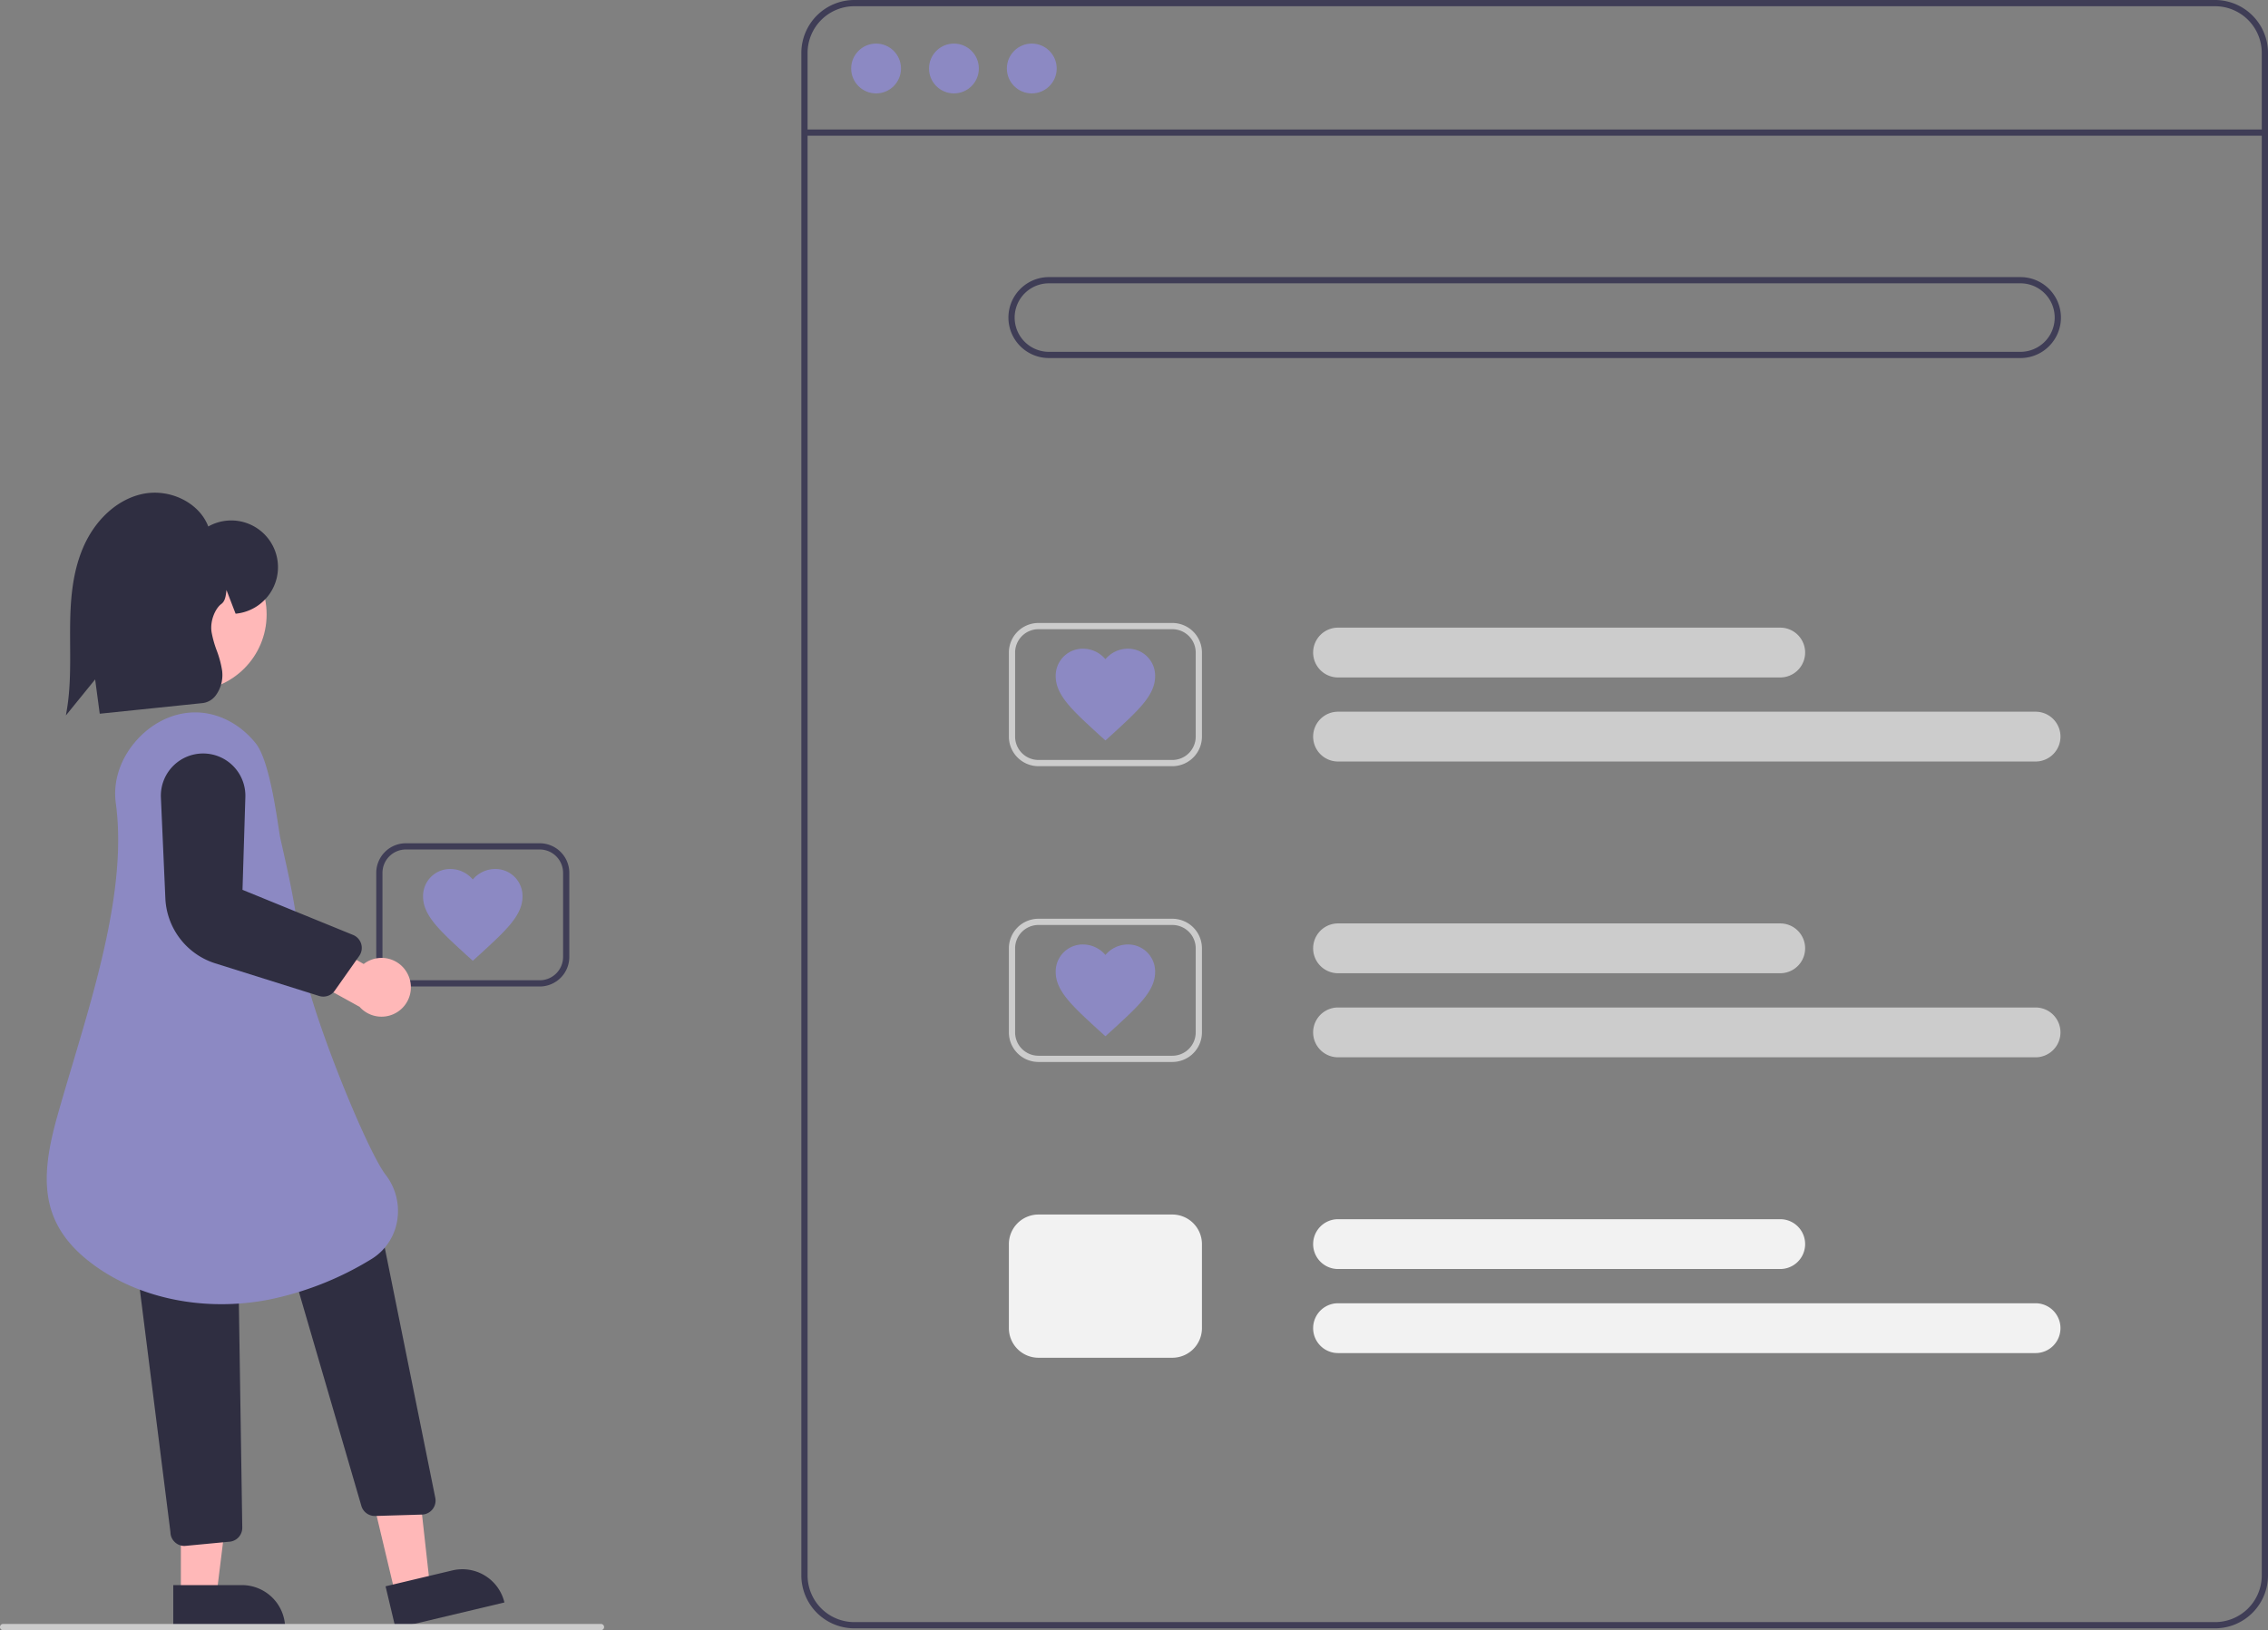 <svg xmlns="http://www.w3.org/2000/svg" data-name="Layer 1" width="728.346" height="523.591" viewBox="0 0 728.346 523.591" xmlns:xlink="http://www.w3.org/1999/xlink"><rect x="0" y="0" width="728.346" height="523.591" fill="#808080" stroke="none"/><path d="M947.173,711.205h-437a17.019,17.019,0,0,1-17-17v-489a17.019,17.019,0,0,1,17-17h437a17.019,17.019,0,0,1,17,17v489A17.019,17.019,0,0,1,947.173,711.205Zm-437-521a15.017,15.017,0,0,0-15,15v489a15.017,15.017,0,0,0,15,15h437a15.017,15.017,0,0,0,15-15v-489a15.017,15.017,0,0,0-15-15Z" transform="translate(-235.827 -188.205)" fill="#3f3d56"/><rect x="258.346" y="41.59" width="469" height="2" fill="#3f3d56"/><circle cx="281.346" cy="22" r="8" fill="#8c89c3"/><circle cx="306.346" cy="22" r="8" fill="#8c89c3"/><circle cx="331.346" cy="22" r="8" fill="#8c89c3"/><path d="M884.673,303.205h-312a13,13,0,0,1,0-26h312a13,13,0,0,1,0,26Zm-312-24a11,11,0,0,0,0,22h312a11,11,0,0,0,0-22Z" transform="translate(-235.827 -188.205)" fill="#3f3d56"/><path d="M807.528,405.795h-142a8,8,0,0,1,0-16h142a8,8,0,0,1,0,16Z" transform="translate(-235.827 -188.205)" fill="#ccc"/><path d="M889.528,432.795h-224a8,8,0,0,1,0-16h224a8,8,0,0,1,0,16Z" transform="translate(-235.827 -188.205)" fill="#ccc"/><path d="M612.319,434.295h-43a9.511,9.511,0,0,1-9.5-9.5v-27a9.511,9.511,0,0,1,9.5-9.5h43a9.511,9.511,0,0,1,9.5,9.5v27A9.511,9.511,0,0,1,612.319,434.295Zm-43-44a7.508,7.508,0,0,0-7.5,7.5v27a7.508,7.508,0,0,0,7.5,7.5h43a7.508,7.508,0,0,0,7.5-7.5v-27a7.508,7.508,0,0,0-7.5-7.5Z" transform="translate(-235.827 -188.205)" fill="#ccc"/><path d="M807.528,500.795h-142a8,8,0,0,1,0-16h142a8,8,0,0,1,0,16Z" transform="translate(-235.827 -188.205)" fill="#ccc"/><path d="M889.528,527.795h-224a8,8,0,1,1,0-16h224a8,8,0,0,1,0,16Z" transform="translate(-235.827 -188.205)" fill="#ccc"/><path d="M612.319,529.295h-43a9.511,9.511,0,0,1-9.5-9.5v-27a9.511,9.511,0,0,1,9.5-9.5h43a9.511,9.511,0,0,1,9.5,9.5v27A9.511,9.511,0,0,1,612.319,529.295Zm-43-44a7.508,7.508,0,0,0-7.5,7.5v27a7.508,7.508,0,0,0,7.5,7.5h43a7.508,7.508,0,0,0,7.5-7.5v-27a7.508,7.508,0,0,0-7.5-7.5Z" transform="translate(-235.827 -188.205)" fill="#ccc"/><path d="M807.528,595.795h-142a8,8,0,0,1,0-16h142a8,8,0,0,1,0,16Z" transform="translate(-235.827 -188.205)" fill="#f2f2f2"/><path d="M889.528,622.795h-224a8,8,0,0,1,0-16h224a8,8,0,0,1,0,16Z" transform="translate(-235.827 -188.205)" fill="#f2f2f2"/><path d="M612.319,624.295h-43a9.511,9.511,0,0,1-9.5-9.5v-27a9.511,9.511,0,0,1,9.5-9.5h43a9.511,9.511,0,0,1,9.5,9.5v27A9.511,9.511,0,0,1,612.319,624.295Z" transform="translate(-235.827 -188.205)" fill="#f2f2f2"/><path d="M590.819,426.034l-2.315-2.089c-8.223-7.549-13.651-12.449-13.651-18.553a8.683,8.683,0,0,1,8.782-8.835,9.445,9.445,0,0,1,7.185,3.373,9.445,9.445,0,0,1,7.185-3.373,8.683,8.683,0,0,1,8.782,8.835c0,6.104-5.429,11.004-13.651,18.553Z" transform="translate(-235.827 -188.205)" fill="#8c89c3"/><path d="M590.819,521.034l-2.315-2.089c-8.223-7.549-13.651-12.449-13.651-18.553a8.683,8.683,0,0,1,8.782-8.835,9.445,9.445,0,0,1,7.185,3.373,9.445,9.445,0,0,1,7.185-3.373,8.683,8.683,0,0,1,8.782,8.835c0,6.104-5.429,11.004-13.651,18.553Z" transform="translate(-235.827 -188.205)" fill="#8c89c3"/><path d="M409.157,505.052h-43a9.511,9.511,0,0,1-9.5-9.5v-27a9.511,9.511,0,0,1,9.5-9.5h43a9.511,9.511,0,0,1,9.5,9.5v27A9.511,9.511,0,0,1,409.157,505.052Zm-43-44a7.508,7.508,0,0,0-7.5,7.5v27a7.508,7.508,0,0,0,7.5,7.5h43a7.508,7.508,0,0,0,7.5-7.5v-27a7.508,7.508,0,0,0-7.5-7.5Z" transform="translate(-235.827 -188.205)" fill="#3f3d56"/><path d="M387.657,496.791l-2.315-2.089c-8.223-7.549-13.651-12.449-13.651-18.553a8.683,8.683,0,0,1,8.782-8.835,9.445,9.445,0,0,1,7.185,3.373,9.445,9.445,0,0,1,7.185-3.373,8.683,8.683,0,0,1,8.782,8.835c0,6.104-5.429,11.004-13.651,18.553Z" transform="translate(-235.827 -188.205)" fill="#8c89c3"/><polygon points="126.965 512.106 138.087 509.46 133.175 465.302 116.76 469.207 126.965 512.106" fill="#ffb8b8"/><path d="M360.771,693.354h35.93a0,0,0,0,1,0,0v13.882a0,0,0,0,1,0,0H374.653a13.882,13.882,0,0,1-13.882-13.882v0A0,0,0,0,1,360.771,693.354Z" transform="translate(673.424 1105.729) rotate(166.619)" fill="#2f2e41"/><path d="M351.875,671.877l-24.155-82.786,30.185-7.487,17.708,87.676a4.5,4.5,0,0,1-4.277,5.389l-15.007.446c-.045.001-.09.002-.135.002A4.501,4.501,0,0,1,351.875,671.877Z" transform="translate(-235.827 -188.205)" fill="#2f2e41"/><polygon points="58.09 512.384 69.522 512.383 74.959 468.287 58.086 468.289 58.09 512.384" fill="#ffb8b8"/><path d="M291.467,697.321h35.93a0,0,0,0,1,0,0V711.203a0,0,0,0,1,0,0H305.349a13.882,13.882,0,0,1-13.882-13.882v0A0,0,0,0,1,291.467,697.321Z" transform="translate(383.101 1220.292) rotate(179.995)" fill="#2f2e41"/><path d="M291.909,683.456a4.415,4.415,0,0,1-1.344-3.129l-10.416-82.585a4.506,4.506,0,0,1,4.467-4.522l23.248-.168h.033a4.512,4.512,0,0,1,4.499,4.431l1.236,81.355a4.497,4.497,0,0,1-4.396,4.566l-14.113,1.341c-.022 0-.043 0-.065 0A4.468,4.468,0,0,1,291.909,683.456Z" transform="translate(-235.827 -188.205)" fill="#2f2e41"/><circle cx="61.065" cy="197.348" r="24.561" fill="#ffb8b8"/><path d="M264.534,593.427C248.554,580.941,248.723,566.374,254.176,546.917c1.536-5.481,3.194-11.036,4.949-16.917,8.155-27.325,17.398-58.296,13.889-83.868l.495-.068-.495.068c-.961-7.004,1.489-14.371,6.721-20.212,5.233-5.842,12.276-9.079,19.355-8.896,7.067.188,13.94,3.801,18.854,9.913,4.891,6.082,7.225,27.466,7.917,30.531,3.177,14.067,5.094,22.558,6.469,36.103,1.626,16.013,21.103,63.891,27.309,71.92a19,19,0,0,1,3.677,15.133,17.805,17.805,0,0,1-8.455,12.135,101.648,101.648,0,0,1-32.706,12.871,80.174,80.174,0,0,1-15.227,1.465C291.071,607.094,275.919,602.323,264.534,593.427Z" transform="translate(-235.827 -188.205)" fill="#8c89c3"/><path d="M366.672,500.894a9.377,9.377,0,0,0-14.048-3.063l-18.611-10.62-9.212,9.736,26.493,14.628a9.428,9.428,0,0,0,15.379-10.682Z" transform="translate(-235.827 -188.205)" fill="#ffb8b8"/><path d="M338.3,508.093l-33.357-10.479a22.961,22.961,0,0,1-16.009-20.828l-1.435-32.411a13.571,13.571,0,1,1,27.123-.183l-.917,29.82,35.502,14.479a4.5,4.5,0,0,1,1.978,6.76l-7.857,11.143a4.488,4.488,0,0,1-5.027,1.7Z" transform="translate(-235.827 -188.205)" fill="#2f2e41"/><path d="M257.309,416.116c1.122-6.731,1.081-13.708,1.041-20.455-.011-1.832-.022-3.663-.01-5.49.052-8.494.579-17.496,4.052-25.784,3.779-9.02,10.778-15.533,18.721-17.422,8.956-2.133,18.673,2.582,21.599,10.345a15.007,15.007,0,1,1,9.149,27.969l-.375.033-2.927-7.605c-.017.133-.032.268-.049.404-.186,1.577-.379,3.208-1.681,4.149h0c-1.625,1.176-3.65,5.045-3.058,8.966a33.802,33.802,0,0,0,1.642,5.881,32.277,32.277,0,0,1,1.742,6.479,11.065,11.065,0,0,1-2.072,8.014,6.186,6.186,0,0,1-4.239,2.432l-32.988,3.411-1.475-11.019-9.383,11.557Z" transform="translate(-235.827 -188.205)" fill="#2f2e41"/><path d="M428.827,711.795h-192a1,1,0,0,1,0-2h192a1,1,0,0,1,0,2Z" transform="translate(-235.827 -188.205)" fill="#ccc"/></svg>